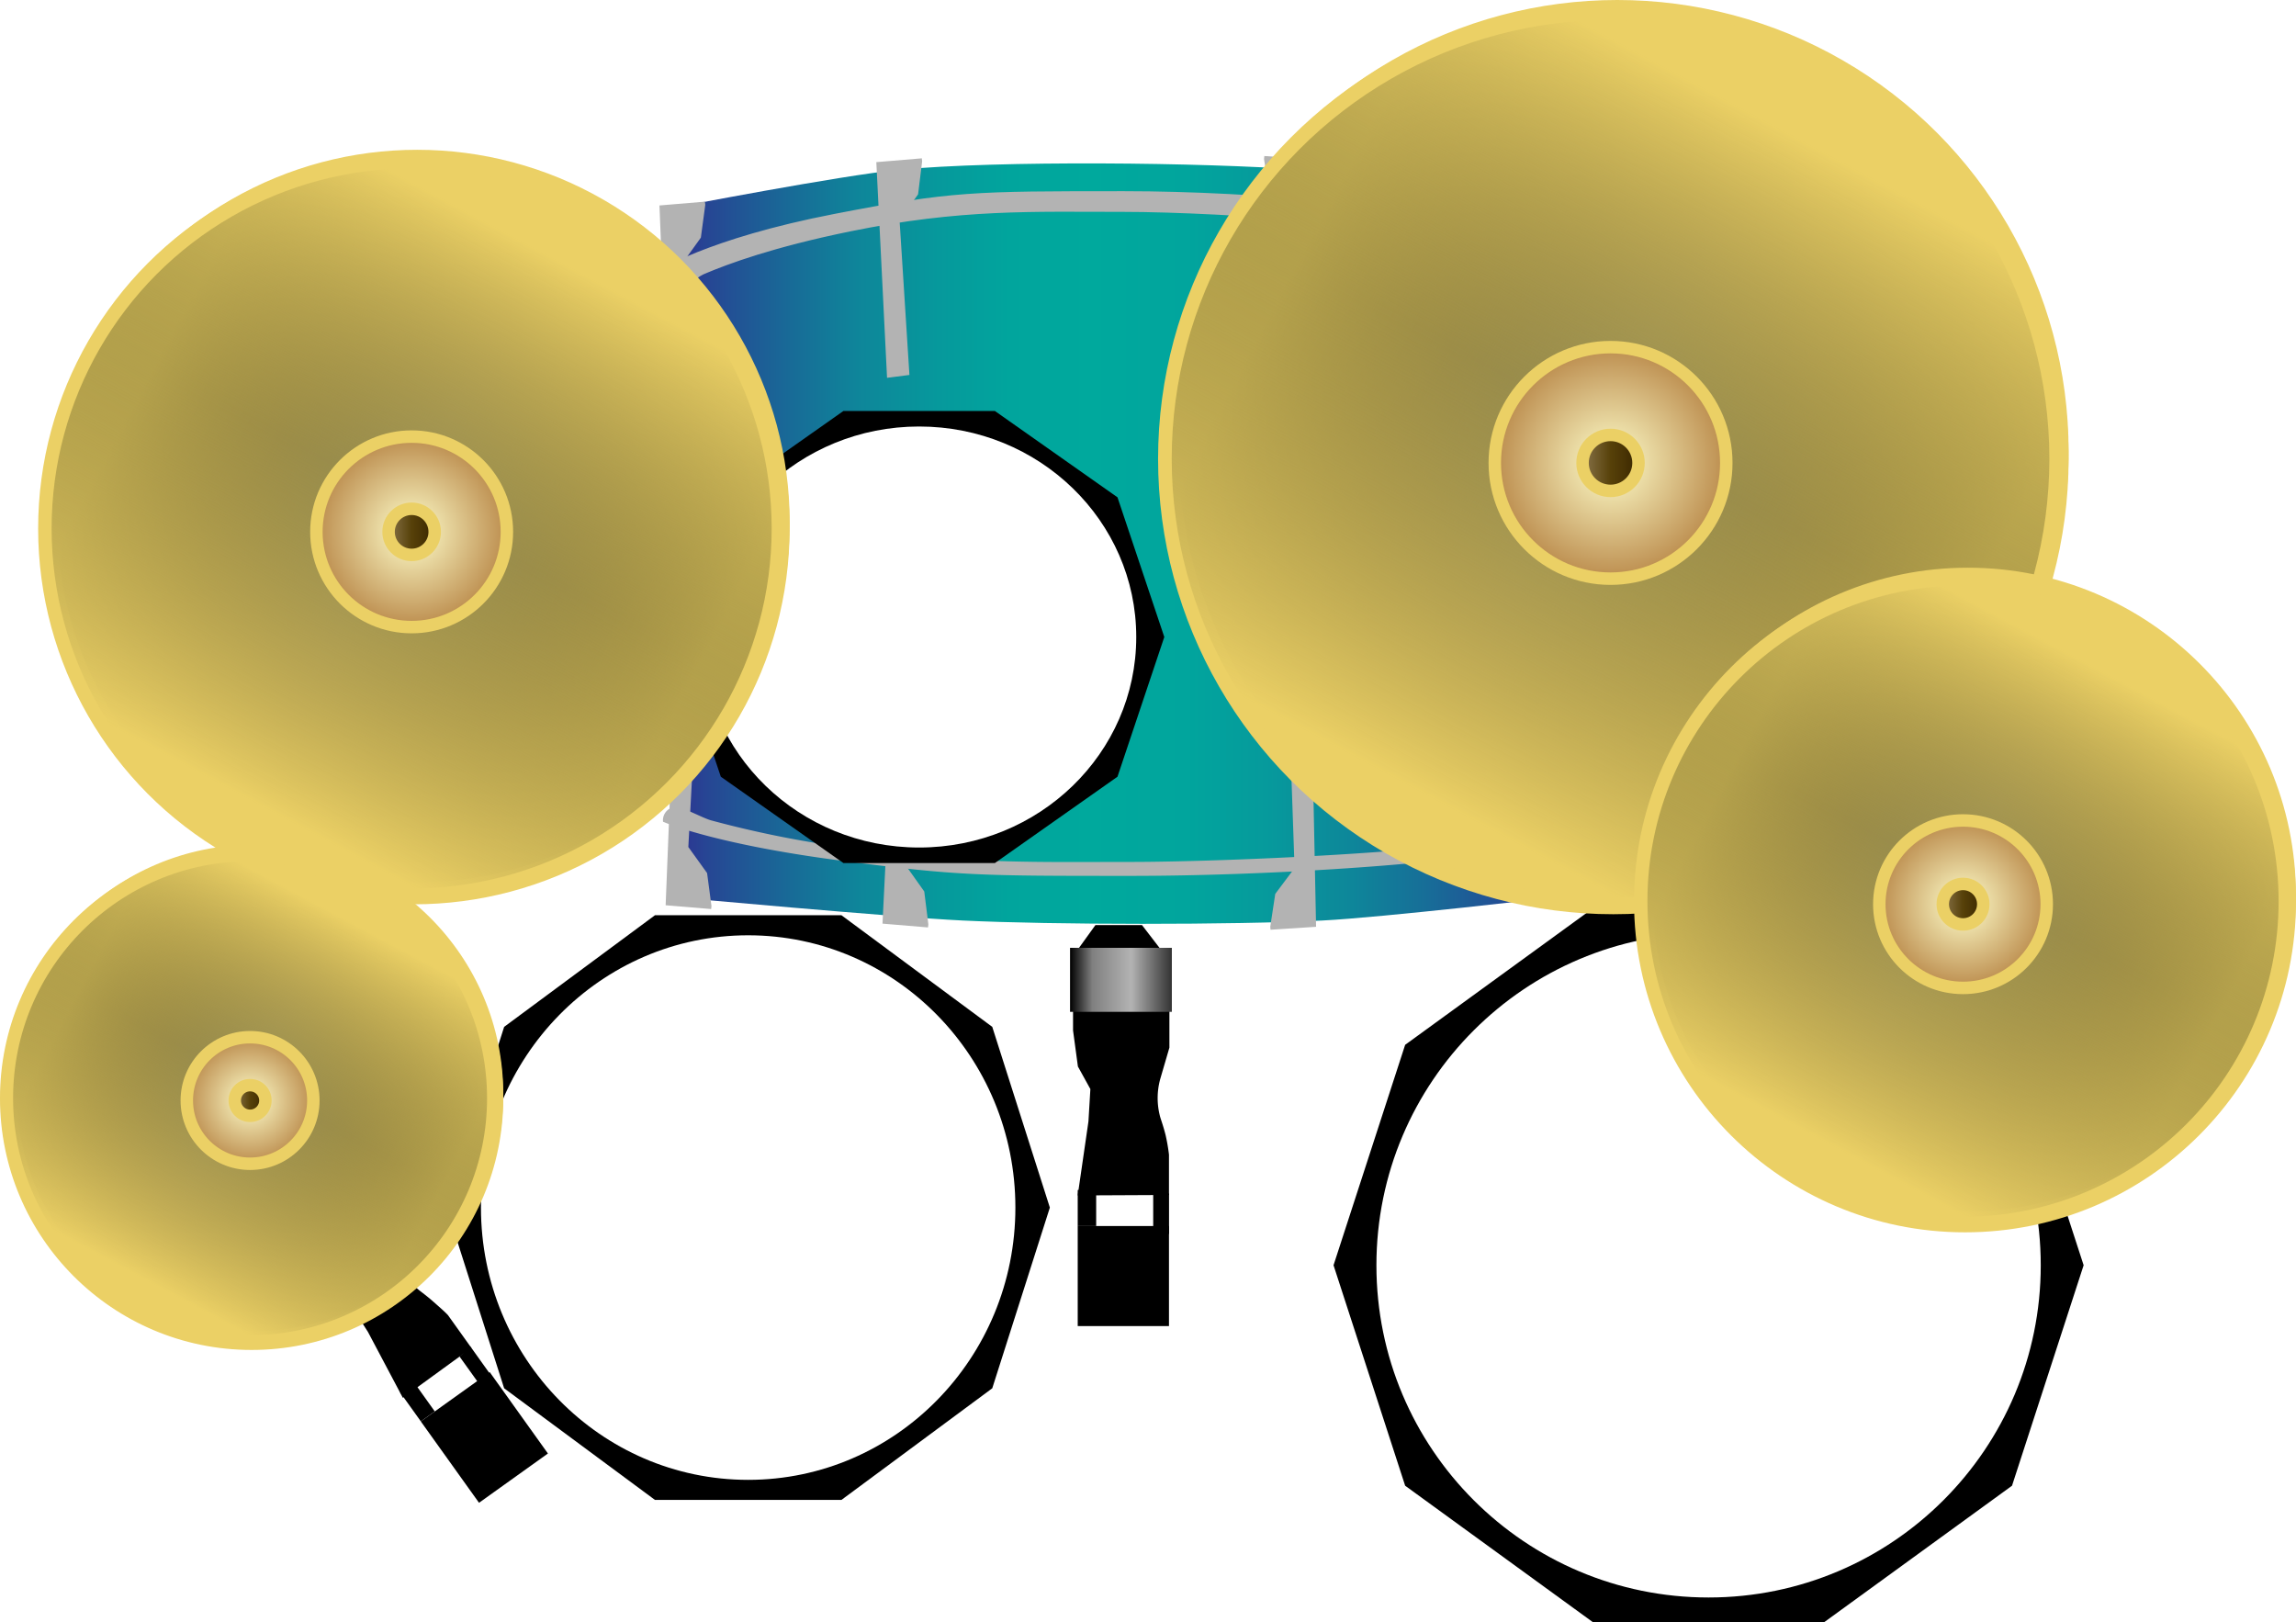 <svg id="f54adf61-a9a9-48c0-81ce-cfa12f98da23" data-name="Layer 1" xmlns="http://www.w3.org/2000/svg" xmlns:xlink="http://www.w3.org/1999/xlink" viewBox="0 0 368.35 260.2"><defs><linearGradient id="a7f41eaf-eba0-4cb4-a5b2-1243d1678886" x1="7234.85" y1="7069.58" x2="7376.64" y2="7069.58" gradientUnits="userSpaceOnUse"><stop offset="0" stop-color="#2e3192"/><stop offset="0.04" stop-color="#264794"/><stop offset="0.13" stop-color="#186a97"/><stop offset="0.21" stop-color="#0e869a"/><stop offset="0.3" stop-color="#06999c"/><stop offset="0.38" stop-color="#01a59d"/><stop offset="0.47" stop-color="#00a99d"/><stop offset="0.58" stop-color="#01a59d"/><stop offset="0.67" stop-color="#069a9c"/><stop offset="0.76" stop-color="#0d889a"/><stop offset="0.85" stop-color="#176e98"/><stop offset="0.94" stop-color="#234d95"/><stop offset="1" stop-color="#2e3192"/></linearGradient><linearGradient id="fcde05bb-75d2-4cea-a2b2-5e57250812e5" x1="171.67" y1="157.19" x2="188" y2="157.19" gradientUnits="userSpaceOnUse"><stop offset="0"/><stop offset="0.22" stop-color="gray"/><stop offset="0.6" stop-color="#b3b3b3"/><stop offset="1" stop-color="#333"/></linearGradient><radialGradient id="ff5fd459-71e6-4c4a-a547-04178e28cf47" cx="40.37" cy="176.19" r="39.37" gradientUnits="userSpaceOnUse"><stop offset="0" stop-color="#ffc"/><stop offset="1" stop-color="#bc8d4e"/></radialGradient><linearGradient id="a85316b5-8db2-4d74-8a48-ef5ac4fcac83" x1="7203.64" y1="7071.53" x2="7234.89" y2="7013.09" gradientTransform="translate(-7001.11 7395.04) rotate(-90)" gradientUnits="userSpaceOnUse"><stop offset="0" stop-color="#ebd065"/><stop offset="0.54" stop-color="#7b7031" stop-opacity="0.5"/><stop offset="1" stop-color="#ebd065"/></linearGradient><linearGradient id="bd6cc04a-e92d-401f-921e-de2f1d95ada8" x1="24.24" y1="205.88" x2="55.49" y2="147.44" gradientTransform="matrix(1, 0, 0, 1, 0, 0)" xlink:href="#a85316b5-8db2-4d74-8a48-ef5ac4fcac83"/><radialGradient id="f1c5477e-7a9d-473d-9fb0-a7c97444898b" cx="40.12" cy="176.54" r="10.15" xlink:href="#ff5fd459-71e6-4c4a-a547-04178e28cf47"/><linearGradient id="ba7a6f70-7c08-48e3-a639-64348fafb468" x1="37.67" y1="176.54" x2="42.58" y2="176.54" gradientUnits="userSpaceOnUse"><stop offset="0" stop-color="#89744c"/><stop offset="0.5" stop-color="#574109"/><stop offset="1" stop-color="#3a2600"/></linearGradient><radialGradient id="a5b3335a-46f1-40c4-b16d-3dfd02279f47" cx="66.4" cy="84.79" r="59.28" xlink:href="#ff5fd459-71e6-4c4a-a547-04178e28cf47"/><linearGradient id="eaae2f4d-1ebb-4b9c-80d4-679815522a96" x1="7287.33" y1="7112.77" x2="7334.39" y2="7024.77" xlink:href="#a85316b5-8db2-4d74-8a48-ef5ac4fcac83"/><linearGradient id="bb3f0ce0-9917-4389-9388-76673ed053df" x1="42.11" y1="129.51" x2="89.18" y2="41.51" gradientTransform="matrix(1, 0, 0, 1, 0, 0)" xlink:href="#a85316b5-8db2-4d74-8a48-ef5ac4fcac83"/><radialGradient id="b88078f3-fcd6-4b7d-bafd-307f57764d89" cx="66.04" cy="85.32" r="15.28" xlink:href="#ff5fd459-71e6-4c4a-a547-04178e28cf47"/><linearGradient id="f4d12c02-90c4-4196-8887-7a138474cfab" x1="62.34" y1="85.32" x2="69.74" y2="85.32" xlink:href="#ba7a6f70-7c08-48e3-a639-64348fafb468"/><radialGradient id="a5d9b354-ade3-444b-bdea-8f2b3891541b" cx="258.83" cy="73.62" r="72.04" xlink:href="#ff5fd459-71e6-4c4a-a547-04178e28cf47"/><linearGradient id="bb1af5ae-8596-4bb6-8161-668fb6025fca" x1="7293.57" y1="7314.93" x2="7350.76" y2="7208" xlink:href="#a85316b5-8db2-4d74-8a48-ef5ac4fcac83"/><linearGradient id="ec6ef3a7-f4d5-4b25-a343-fdf6512a3cc2" x1="229.31" y1="127.96" x2="286.5" y2="21.02" gradientTransform="matrix(1, 0, 0, 1, 0, 0)" xlink:href="#a85316b5-8db2-4d74-8a48-ef5ac4fcac83"/><radialGradient id="b12ba7b9-46e9-4a0c-836a-af486f8e147f" cx="258.38" cy="74.26" r="18.57" xlink:href="#ff5fd459-71e6-4c4a-a547-04178e28cf47"/><linearGradient id="ee5b2e0b-6661-4c3f-beab-67af17d139e4" x1="253.89" y1="74.26" x2="262.88" y2="74.26" xlink:href="#ba7a6f70-7c08-48e3-a639-64348fafb468"/><radialGradient id="f4c41ea8-1b8a-4eca-8df8-f49cde52c4b9" cx="315.25" cy="144.59" r="52.1" xlink:href="#ff5fd459-71e6-4c4a-a547-04178e28cf47"/><linearGradient id="b43163f6-b064-40a3-a011-56c6dd8f3b4c" x1="7230.31" y1="7356.13" x2="7271.67" y2="7278.8" xlink:href="#a85316b5-8db2-4d74-8a48-ef5ac4fcac83"/><linearGradient id="a30a5c63-dab1-4ec9-9b4d-3dac1573a097" x1="293.91" y1="183.88" x2="335.26" y2="106.55" gradientTransform="matrix(1, 0, 0, 1, 0, 0)" xlink:href="#a85316b5-8db2-4d74-8a48-ef5ac4fcac83"/><radialGradient id="a24886b5-e8f7-4668-a499-a2d735b3e5ad" cx="314.93" cy="145.05" r="13.43" xlink:href="#ff5fd459-71e6-4c4a-a547-04178e28cf47"/><linearGradient id="a0899cd4-7856-48eb-ba5f-ae2ef74a7fa4" x1="311.68" y1="145.05" x2="318.18" y2="145.05" xlink:href="#ba7a6f70-7c08-48e3-a639-64348fafb468"/></defs><g id="a88e7450-379e-4296-864b-3e340f948eff" data-name="bass"><g id="b988828f-bf5d-4e61-983f-08906fafac7a" data-name="bass"><path d="M7234.85,7015.68s26.9-5.2,36.07-6.07c16.1-1.54,48.76-1.19,64.91,0,10.35.76,40.81,6.07,40.81,6.07v110.6s-28.27,3.29-37.77,3.76c-14.4.72-43.31.7-57.7,0-11.63-.56-46.32-3.76-46.32-3.76Z" transform="translate(-7126.72 -6982.37)" style="fill:url(#a7f41eaf-eba0-4cb4-a5b2-1243d1678886)"/><path d="M7232.1,7025.94s7.87-5.27,28.52-9.26c18.84-3.64,22.17-3.64,46.42-3.64,22.06,0,46.73,2.65,57.12,5.11,3.58.84,14.12,6,14.38,6.39.85,1.37,1.13,2.7.11,3.22s-1.33-.48-5.62-2.64c-2.42-1.22-5.61-2.06-8.12-3.14-7.29-3.15-42.15-5.62-57.88-5.62-14.67,0-26.12-.5-43.91,3.13-12.42,2.54-19.57,5.21-23.32,6.79-1.6.67-4.89,3.55-6,3.14C7232.46,7029,7231.94,7027.06,7232.1,7025.94Z" transform="translate(-7126.72 -6982.37)" style="fill:#b3b3b3"/><polygon points="202.84 25.03 210.15 25.51 209.44 60.14 205.84 59.74 206.69 34.92 203.6 30.79 202.79 25.52 202.84 25.03" style="fill:#b3b3b3"/><polygon points="147.89 25.4 140.59 26.01 142.31 60.61 145.9 60.15 144.32 35.35 147.29 31.17 147.94 25.89 147.89 25.4" style="fill:#b3b3b3"/><polygon points="244.5 30.99 251.8 31.59 250.44 66.21 246.85 65.75 248.17 40.94 245.16 36.76 244.45 31.48 244.5 30.99" style="fill:#b3b3b3"/><polygon points="113.09 32.35 105.8 32.96 107.17 67.58 110.77 67.11 109.43 42.3 112.44 38.12 113.15 32.84 113.09 32.35" style="fill:#b3b3b3"/><path d="M7233.09,7114.19s7.87,3.55,28.52,6.24c18.84,2.45,22.17,2.45,46.42,2.45,22.07,0,46.73-1.78,57.12-3.44a107.88,107.88,0,0,0,14.39-4.3c.84-.93,1.12-1.82.1-2.17s-1.33.32-5.62,1.78c-2.41.82-5.61,1.39-8.12,2.11-7.28,2.12-42.15,3.78-57.87,3.78-14.67,0-26.12.35-43.92-2.1a169.5,169.5,0,0,1-23.32-4.57c-1.59-.45-4.89-2.4-6-2.12A2.15,2.15,0,0,0,7233.09,7114.19Z" transform="translate(-7126.72 -6982.37)" style="fill:#b3b3b3"/><polygon points="203.83 149.15 211.14 148.67 210.44 114.04 206.83 114.44 207.69 139.26 204.59 143.4 203.79 148.66 203.83 149.15" style="fill:#b3b3b3"/><polygon points="148.88 148.78 141.58 148.17 143.3 113.57 146.89 114.03 145.31 138.83 148.28 143.01 148.94 148.29 148.88 148.78" style="fill:#b3b3b3"/><polygon points="245.49 145.19 252.79 144.59 251.44 109.97 247.84 110.44 249.16 135.24 246.15 139.43 245.44 144.7 245.49 145.19" style="fill:#b3b3b3"/><polygon points="114.09 145.83 106.79 145.22 108.17 110.61 111.76 111.07 110.43 135.88 113.44 140.06 114.14 145.34 114.09 145.83" style="fill:#b3b3b3"/></g><g id="a3b5b859-92ff-4b2a-906a-4544e2726e30" data-name="basspedal"><rect x="172.9" y="196.68" width="14.64" height="16.05"/><path d="M7314.26,7167.6v6.47l-14.64.07,1.72-11.86.31-5.2-2-3.62-.78-5.78v-8.12l.78-4.89,2.81-3.9h7.47l3,3.9,1.4,9.4v6.36l-1.48,5.06a11.53,11.53,0,0,0,0,6.07c.18.61.51,1.47.88,2.95A29.17,29.17,0,0,1,7314.26,7167.6Z" transform="translate(-7126.72 -6982.37)"/><rect x="172.9" y="190.9" width="2.96" height="5.78"/><polygon points="185.01 197.48 185.01 191.69 187.55 191.46 187.55 197.97 185.01 197.48"/></g><g id="e39c6e30-677a-4bec-b2b5-d20d239cdf6a" data-name="bassmallet"><rect x="171.67" y="152.05" width="16.33" height="10.27" style="fill:url(#fcde05bb-75d2-4cea-a2b2-5e57250812e5)"/></g></g><g id="e3d64e07-1ccc-4c5e-aa20-a6c0534ee380" data-name="floortom"><polygon points="292.7 145.75 255.51 145.75 225.43 167.61 213.94 202.97 225.43 238.34 255.51 260.2 292.7 260.2 322.79 238.34 334.28 202.97 322.79 167.61 292.7 145.75"/><circle cx="274.11" cy="202.98" r="53.29" style="fill:#fff"/></g><g id="b7fbf7ef-3c85-4ab9-9d3e-ef7890c2352c" data-name="Snare"><polygon points="134.99 146.82 105.08 146.82 80.88 164.73 71.64 193.72 80.88 222.71 105.08 240.62 134.99 240.62 159.19 222.71 168.43 193.72 159.19 164.73 134.99 146.82"/><ellipse cx="120.03" cy="193.72" rx="42.87" ry="43.68" style="fill:#fff"/></g><g id="b46a1724-4167-4f3e-8c1d-caaa61105266" data-name="smalltom"><polygon points="159.61 65.93 135.31 65.93 115.64 79.78 108.13 102.19 115.64 124.6 135.31 138.45 159.61 138.45 179.28 124.6 186.79 102.19 179.28 79.78 159.61 65.93"/><ellipse cx="147.46" cy="102.19" rx="34.83" ry="33.77" style="fill:#fff"/></g><g id="a069201d-2f48-411c-a1db-828ebaa3344c" data-name="HiHat"><rect x="7197.6" y="7205.13" width="13.59" height="16.05" transform="translate(-9978.55 -1444.09) rotate(-35.58)"/><path d="M7198.59,7193.35l3.76,5.26-11,8-5.6-10.57-2.8-4.4-3.63-1.85-4-4.28-4.73-6.61-2.25-4.39-.16-4.69,5.65-4,4.5,1.58,6.53,6.88,3.7,5.18,1.83,4.91a12.3,12.3,0,0,0,3.53,4.94c.49.4,1.24.92,2.37,1.92S7198.09,7192.81,7198.59,7193.35Z" transform="translate(-7126.72 -6982.37)"/><rect x="7192.26" y="7204.53" width="2.75" height="5.78" transform="translate(-9977.22 -1451.42) rotate(-35.58)"/><polygon points="77.09 222.31 73.72 217.61 75.5 216.05 79.28 221.34 77.09 222.31"/><g id="fda0bd83-b18c-44de-b8c4-15747b1d4c1a" data-name="HiHat"><circle id="abe43819-1961-415c-b650-f6246b09fb44" data-name="hatmain" cx="40.37" cy="176.19" r="39.37" style="stroke:#ebd065;stroke-miterlimit:10;stroke-width:2px;fill:url(#ff5fd459-71e6-4c4a-a547-04178e28cf47)"/><circle id="eee20036-86a9-44ca-8ee0-ae6a9f8c7b94" data-name="hatplay1" cx="40.72" cy="175.52" r="39.02" style="stroke:#ebd065;stroke-miterlimit:10;stroke-width:2px;fill:url(#a85316b5-8db2-4d74-8a48-ef5ac4fcac83)"/><circle id="b4905a82-4598-4d8c-af2d-93aab5393312" data-name="hatplay2" cx="40.12" cy="176.17" r="39.02" style="stroke:#ebd065;stroke-miterlimit:10;stroke-width:2px;fill:url(#bd6cc04a-e92d-401f-921e-de2f1d95ada8)"/><circle id="ee96677f-adee-4d6c-a67b-823a868e18fd" data-name="hatsmall" cx="40.12" cy="176.54" r="10.15" style="stroke:#ebd065;stroke-miterlimit:10;stroke-width:2px;fill:url(#f1c5477e-7a9d-473d-9fb0-a7c97444898b)"/><circle id="e67bcdf2-cc09-453e-b1c6-c4900ee1ea98" data-name="hatblack" cx="40.12" cy="176.54" r="2.46" style="stroke:#ebd065;stroke-miterlimit:10;stroke-width:2px;fill:url(#ba7a6f70-7c08-48e3-a639-64348fafb468)"/></g></g><g id="f27d95cd-28a1-4b9f-91f6-0afff42e2c66" data-name="Crash"><circle id="afeeb73e-c1fe-42b3-a34a-fa4d43eb47f5" data-name="crashmain" cx="66.4" cy="84.79" r="59.28" style="stroke:#ebd065;stroke-miterlimit:10;stroke-width:2px;fill:url(#a5b3335a-46f1-40c4-b16d-3dfd02279f47)"/><circle id="bc92b48d-4e80-459a-bb88-3b781fb55105" data-name="crashplay1" cx="66.93" cy="83.79" r="58.76" style="stroke:#ebd065;stroke-miterlimit:10;stroke-width:2px;fill:url(#eaae2f4d-1ebb-4b9c-80d4-679815522a96)"/><circle id="fd38bb5d-dbbc-4fcd-aec3-8fb9844370fe" data-name="crashplay2" cx="66.04" cy="84.77" r="58.76" style="stroke:#ebd065;stroke-miterlimit:10;stroke-width:2px;fill:url(#bb3f0ce0-9917-4389-9388-76673ed053df)"/><circle id="b9680846-6e65-46df-a1f6-b84b1ba1c039" data-name="crashsmall" cx="66.04" cy="85.32" r="15.28" style="stroke:#ebd065;stroke-miterlimit:10;stroke-width:2px;fill:url(#b88078f3-fcd6-4b7d-bafd-307f57764d89)"/><circle id="e24dc813-e352-4a11-ad44-2ea88be42a06" data-name="crashblack" cx="66.04" cy="85.32" r="3.7" style="stroke:#ebd065;stroke-miterlimit:10;stroke-width:2px;fill:url(#f4d12c02-90c4-4196-8887-7a138474cfab)"/></g><g id="ec8c2668-f0c0-4ea7-9c8e-e7c3b379498c" data-name="Ride"><circle id="bb4ebaee-6aeb-4146-819c-1b61db2b3e49" data-name="ridemain" cx="258.83" cy="73.62" r="72.04" style="stroke:#ebd065;stroke-miterlimit:10;stroke-width:2px;fill:url(#a5d9b354-ade3-444b-bdea-8f2b3891541b)"/><circle id="a70d8366-53c6-4bff-928a-7862ec1338be" data-name="rideplay1" cx="259.47" cy="72.4" r="71.4" style="stroke:#ebd065;stroke-miterlimit:10;stroke-width:2px;fill:url(#bb1af5ae-8596-4bb6-8161-668fb6025fca)"/><circle id="be193e48-2019-409e-9fd7-d51c9dd7721d" data-name="rideplay2" cx="258.38" cy="73.6" r="71.4" style="stroke:#ebd065;stroke-miterlimit:10;stroke-width:2px;fill:url(#ec6ef3a7-f4d5-4b25-a343-fdf6512a3cc2)"/><circle id="e73a19fc-27cc-4f0d-adf4-881d3c5e6a99" data-name="ridesmall" cx="258.38" cy="74.26" r="18.57" style="stroke:#ebd065;stroke-miterlimit:10;stroke-width:2px;fill:url(#b12ba7b9-46e9-4a0c-836a-af486f8e147f)"/><circle id="be5c99d5-ec84-4aae-9e15-50e3fd23b2a6" data-name="rideblack" cx="258.38" cy="74.26" r="4.49" style="stroke:#ebd065;stroke-miterlimit:10;stroke-width:2px;fill:url(#ee5b2e0b-6661-4c3f-beab-67af17d139e4)"/></g><g id="a272acc0-f142-4cea-9c6c-d08c20ad1d87" data-name="SmCrash"><circle id="fd3e5762-7eca-4d53-8b1c-e22efa9595be" data-name="smcrashmain" cx="315.25" cy="144.59" r="52.1" style="stroke:#ebd065;stroke-miterlimit:10;stroke-width:2px;fill:url(#f4c41ea8-1b8a-4eca-8df8-f49cde52c4b9)"/><circle id="a7e569da-e172-4f99-bb6e-5e40884b6002" data-name="smcrashplay1" cx="315.71" cy="143.7" r="51.63" style="stroke:#ebd065;stroke-miterlimit:10;stroke-width:2px;fill:url(#b43163f6-b064-40a3-a011-56c6dd8f3b4c)"/><circle id="eec7760f-edd9-4250-8f40-99680c65df7a" data-name="smcrashplay2" cx="314.93" cy="144.57" r="51.63" style="stroke:#ebd065;stroke-miterlimit:10;stroke-width:2px;fill:url(#a30a5c63-dab1-4ec9-9b4d-3dac1573a097)"/><circle id="aadb1d00-57cf-4e51-a83c-a0fcf01a19c0" data-name="smcrashsmall" cx="314.93" cy="145.05" r="13.43" style="stroke:#ebd065;stroke-miterlimit:10;stroke-width:2px;fill:url(#a24886b5-e8f7-4668-a499-a2d735b3e5ad)"/><circle id="ba72961d-6bdf-4e57-a868-1c1599defee9" data-name="smcrashblack" cx="314.93" cy="145.05" r="3.25" style="stroke:#ebd065;stroke-miterlimit:10;stroke-width:2px;fill:url(#a0899cd4-7856-48eb-ba5f-ae2ef74a7fa4)"/></g></svg>